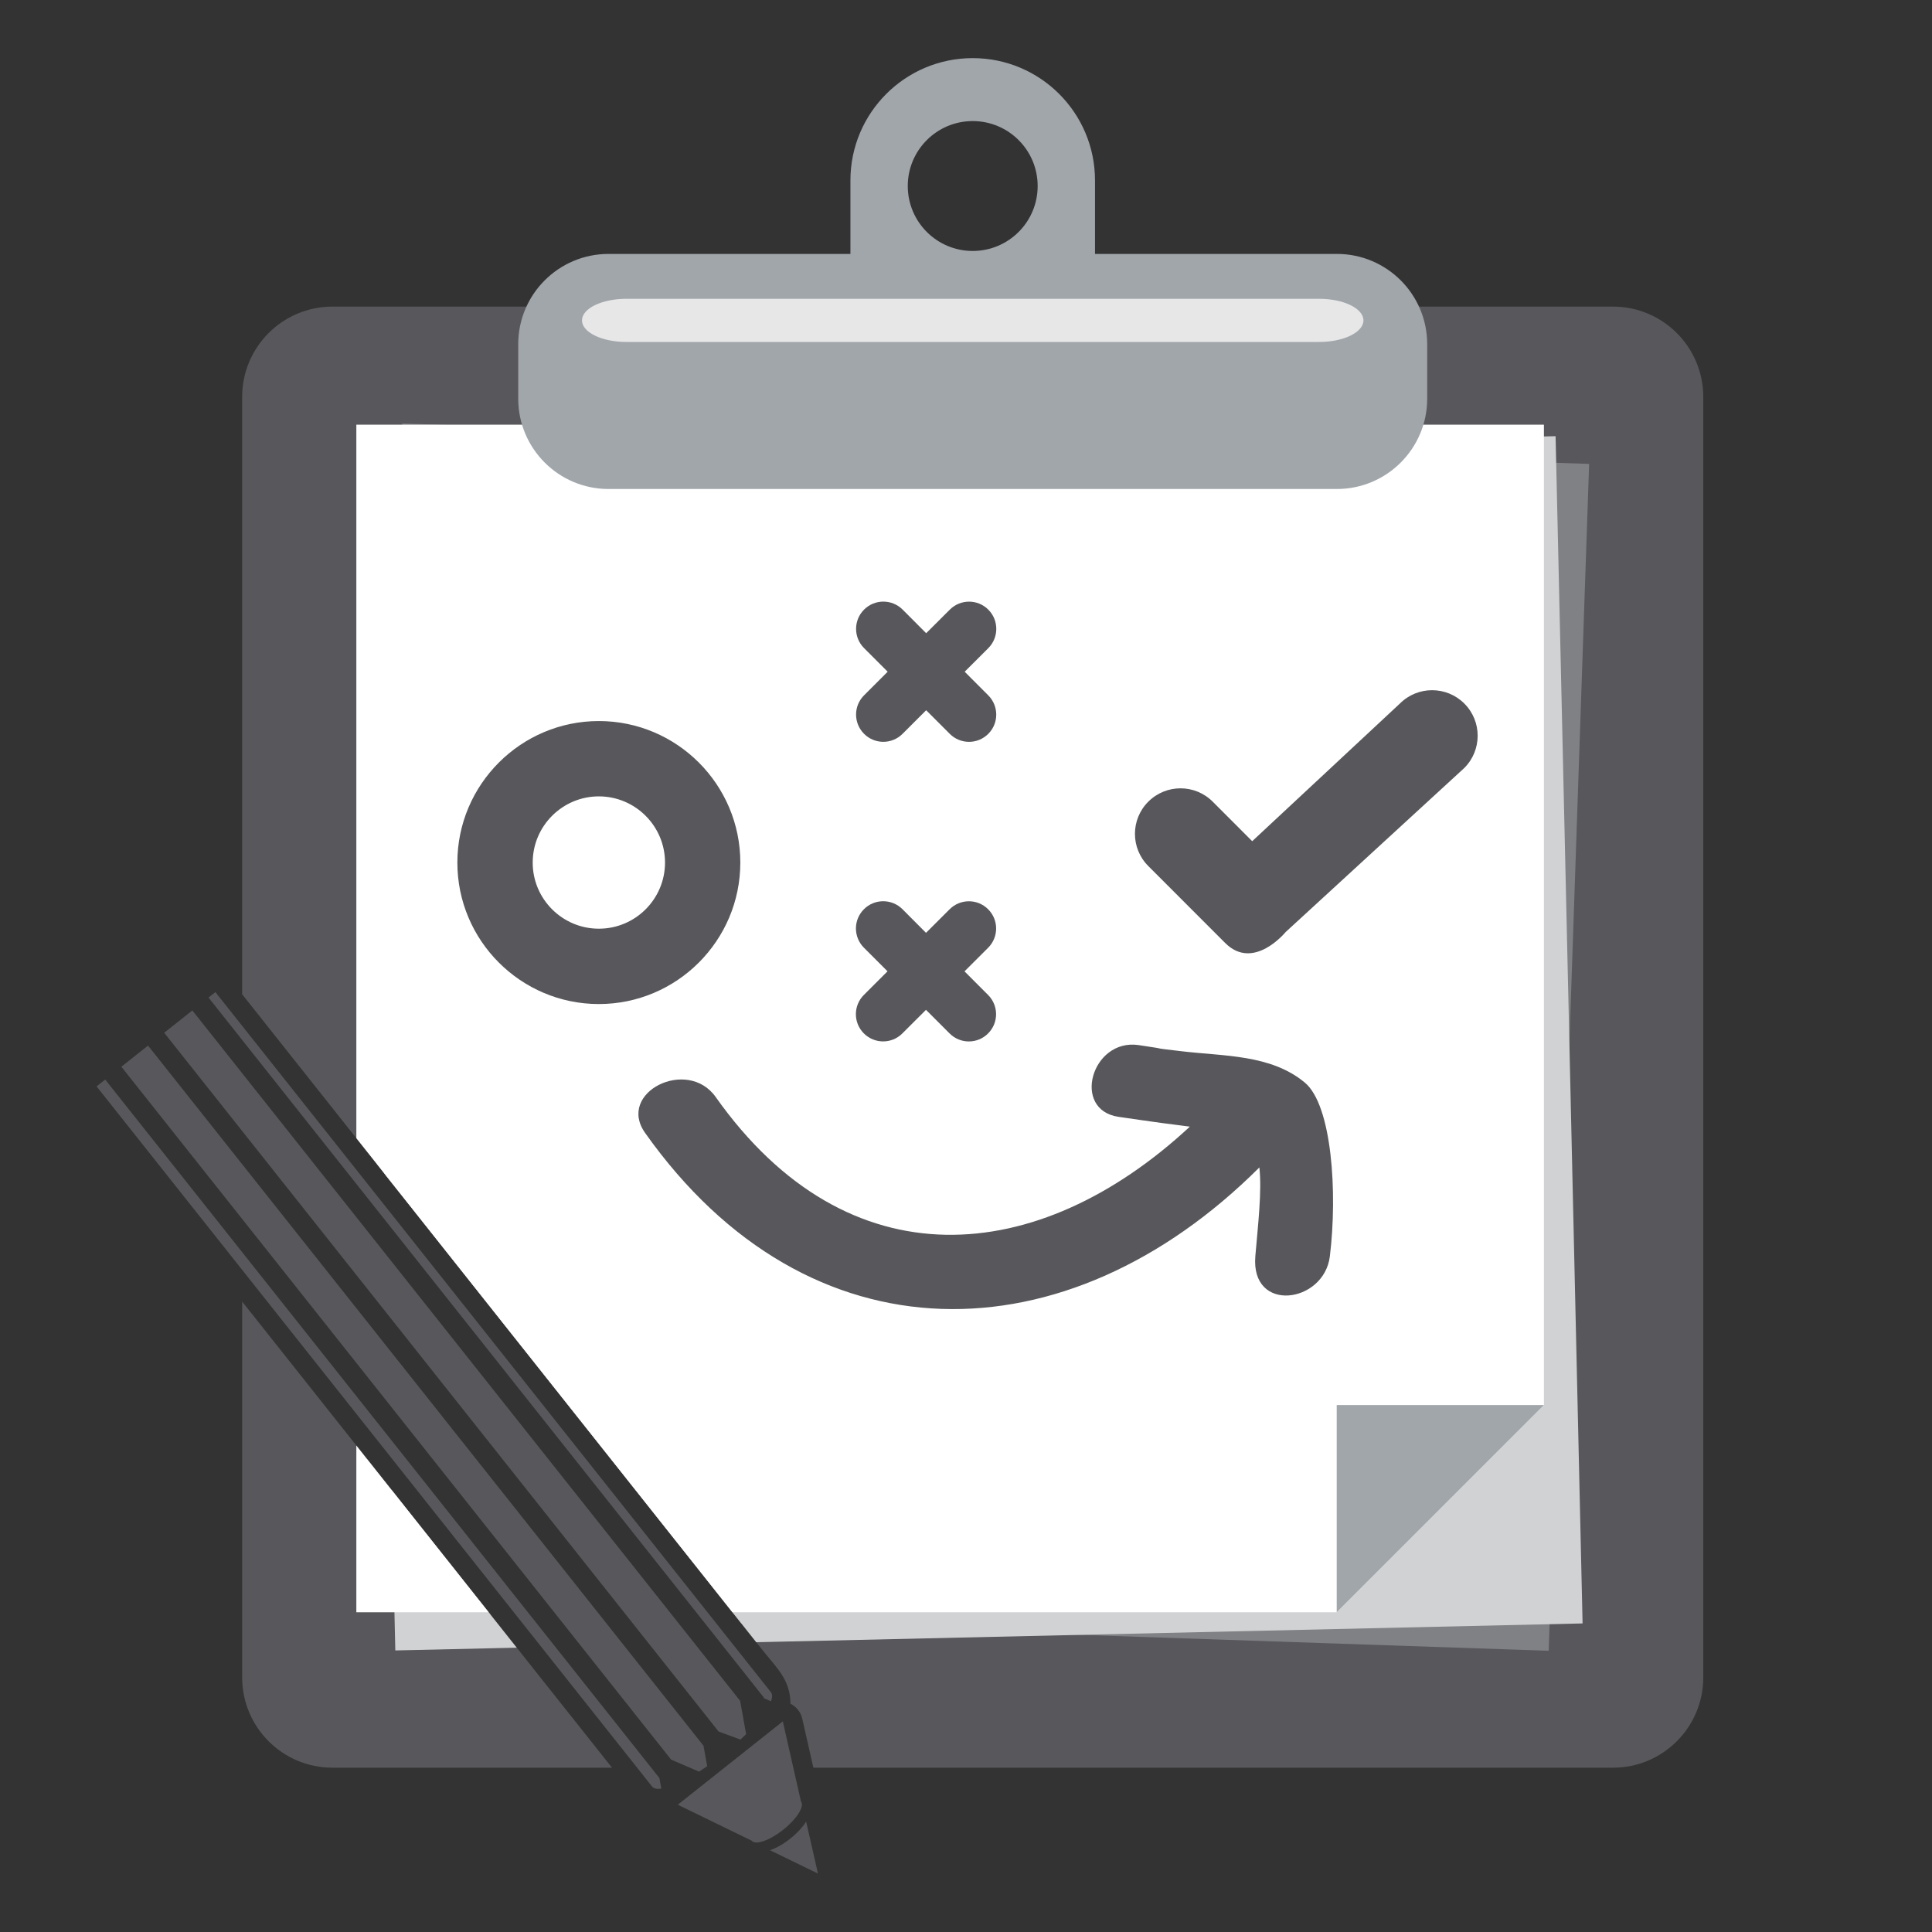<!DOCTYPE svg PUBLIC "-//W3C//DTD SVG 1.1//EN" "http://www.w3.org/Graphics/SVG/1.1/DTD/svg11.dtd"><svg xmlns="http://www.w3.org/2000/svg" width="200" height="200" viewBox="3.396 0.017 200 200" enable-background="new 3.396 0.017 200 200"><rect x="3.396" y="0.017" width="200" height="200" fill="#333333" stroke="none"/><path fill="#58585C" d="M59.265 173.579c-2.449-3.083-18.07-22.774-30.799-38.819v38.902c0 5.161 4.186 9.346 9.348 9.346h28.934c-2.495-3.141-4.986-6.284-7.483-9.429zM170.369 31.757h-132.556c-5.162 0-9.348 4.186-9.348 9.348v61.84c7.701 9.709 42.531 53.608 46.29 58.344 2.495 3.141 4.985 6.286 7.477 9.422 1.521 1.923 2.973 3.141 2.995 5.664l-.001.013c.587.284 1.062.842 1.22 1.549l1.152 5.071h82.771c5.162 0 9.349-4.185 9.349-9.346v-132.557c0-5.162-4.187-9.348-9.349-9.348z"/><path fill="#808184" d="M41.385 151.046l-.533 15.679 13.333.453-12.8-16.132zM45.034 43.859l-2.609 76.682c12.974 16.352 29.784 37.539 32.331 40.748 1.793 2.258 3.583 4.516 5.373 6.772l83.588 2.845 4.183-122.864-122.866-4.183z"/><path fill="#D1D2D3" d="M74.755 161.289l6.928 8.73 85.541-1.944-2.794-122.904-122.903 2.793 1.671 73.552c12.859 16.207 29.061 36.628 31.557 39.773zM43.942 154.27l.377 16.6 12.567-.286c-2.811-3.544-7.547-9.514-12.944-16.314z"/><path fill="#fff" d="M40.284 149.657v17.26h13.694c-3.563-4.49-8.47-10.675-13.694-17.26zM40.284 43.98v73.863c13.186 16.62 31.782 40.058 34.472 43.446 1.49 1.875 2.977 3.751 4.465 5.628h62.552l21.449-21.45v-101.487h-122.938z"/><path fill="#A1A6AB" d="M141.772 145.467h21.45l-21.45 21.45zM141.791 26.303h-25.041v-7.609c0-6.991-5.668-12.659-12.659-12.659s-12.659 5.668-12.659 12.659v7.609h-25.04c-5.162 0-9.348 4.185-9.348 9.348v5.64c0 5.162 4.186 9.347 9.348 9.347h75.398c5.162 0 9.348-4.185 9.348-9.347v-5.64c.001-5.163-4.185-9.348-9.347-9.348zm-37.7-.306c-3.713 0-6.723-3.009-6.723-6.723s3.01-6.723 6.723-6.723 6.723 3.01 6.723 6.723-3.009 6.723-6.723 6.723z"/><path fill="#E7E7E7" d="M144.539 33.183c0 1.234-2.057 2.234-4.593 2.234h-71.71c-2.536 0-4.591-1-4.591-2.234s2.055-2.234 4.591-2.234h71.71c2.536-.001 4.593.999 4.593 2.234z"/><path fill="#58585C" d="M80.034 89.317c.006-8.076-6.563-14.654-14.638-14.657-8.074-.004-14.651 6.567-14.654 14.644-.004 8.074 6.562 14.647 14.639 14.652 8.077.003 14.649-6.564 14.653-14.639zm-14.648 6.838c-3.774-.002-6.85-3.072-6.844-6.848 0-3.778 3.073-6.85 6.85-6.849 3.778.004 6.849 3.077 6.847 6.855-.004 3.778-3.074 6.846-6.853 6.842zM138.471 112.086c-3.525-2.929-8.367-2.72-12.771-3.247-3.998-.47-.457-.055-4.436-.636-4.865-.71-6.977 6.713-2.068 7.43 4.233.619 5.349.756 7.373 1.013-15.709 14.581-35.393 16.289-49.083-3.065-2.927-4.141-10.274-.475-7.313 3.708 16.938 23.944 43.672 23.46 63.593 3.581.269 2.479-.139 5.895-.418 9.182-.499 5.952 7.117 4.891 7.715.017.807-6.621.21-15.653-2.592-17.983zM154.988 72.852c-1.846-1.846-4.832-1.849-6.676-.004l-15.288 14.249-4.082-4.087c-1.845-1.846-4.828-1.849-6.675-.004-1.843 1.839-1.843 4.825.002 6.666l7.959 7.964c2.934 2.938 6.25-1.127 6.25-1.127l18.499-16.988c1.847-1.843 1.847-4.829.011-6.669zM92.844 63.122c-1.101 1.1-1.104 2.884-.001 3.986l2.444 2.444-2.442 2.442c-1.106 1.101-1.106 2.887-.001 3.988 1.097 1.104 2.886 1.104 3.985 0l2.443-2.441 2.442 2.442c1.101 1.104 2.885 1.106 3.985.004 1.104-1.1 1.103-2.883.002-3.988l-2.442-2.444 2.444-2.44c1.103-1.102 1.103-2.885.005-3.986-1.102-1.105-2.883-1.106-3.988-.003l-2.447 2.441-2.436-2.443c-1.106-1.104-2.888-1.104-3.993-.002zM92.831 94.139c-1.105 1.099-1.106 2.882 0 3.986l2.44 2.442-2.444 2.442c-1.106 1.102-1.106 2.885-.004 3.987 1.103 1.104 2.887 1.104 3.986.001l2.445-2.441 2.445 2.444c1.1 1.104 2.883 1.104 3.983 0 1.103-1.098 1.105-2.88.001-3.984l-2.441-2.444 2.445-2.441c1.103-1.104 1.105-2.886.002-3.985-1.099-1.104-2.882-1.104-3.986-.003l-2.446 2.441-2.437-2.445c-1.105-1.101-2.889-1.102-3.989 0zM75.757 183.414l-2.884-1.24-56.912-71.73 2.76-2.187 57.502 72.478.378 2.116c-.281.198-.57.387-.844.563zM80.015 176.09l.618 3.448-.581.558-2.265-.832-57.392-72.337 2.912-2.31 56.708 71.473zM82.486 175.764l-57.502-72.479.711-.564 57.505 72.474c.163.206.155.53.01.936l-.773-.328.049-.039zM86.846 188.58l1.223 5.385-4.967-2.416c.606-.191 1.359-.607 2.098-1.197.744-.592 1.32-1.227 1.646-1.772zM86.314 186.516c.39.491-.433 1.796-1.841 2.917-1.411 1.117-2.869 1.622-3.259 1.132l-7.653-3.724 10.871-8.626 1.882 8.301zM14.288 111.773l57.371 72.309.193 1.094c-.454.059-.785-.006-.955-.221l-57.501-72.475.892-.707z"/></svg>